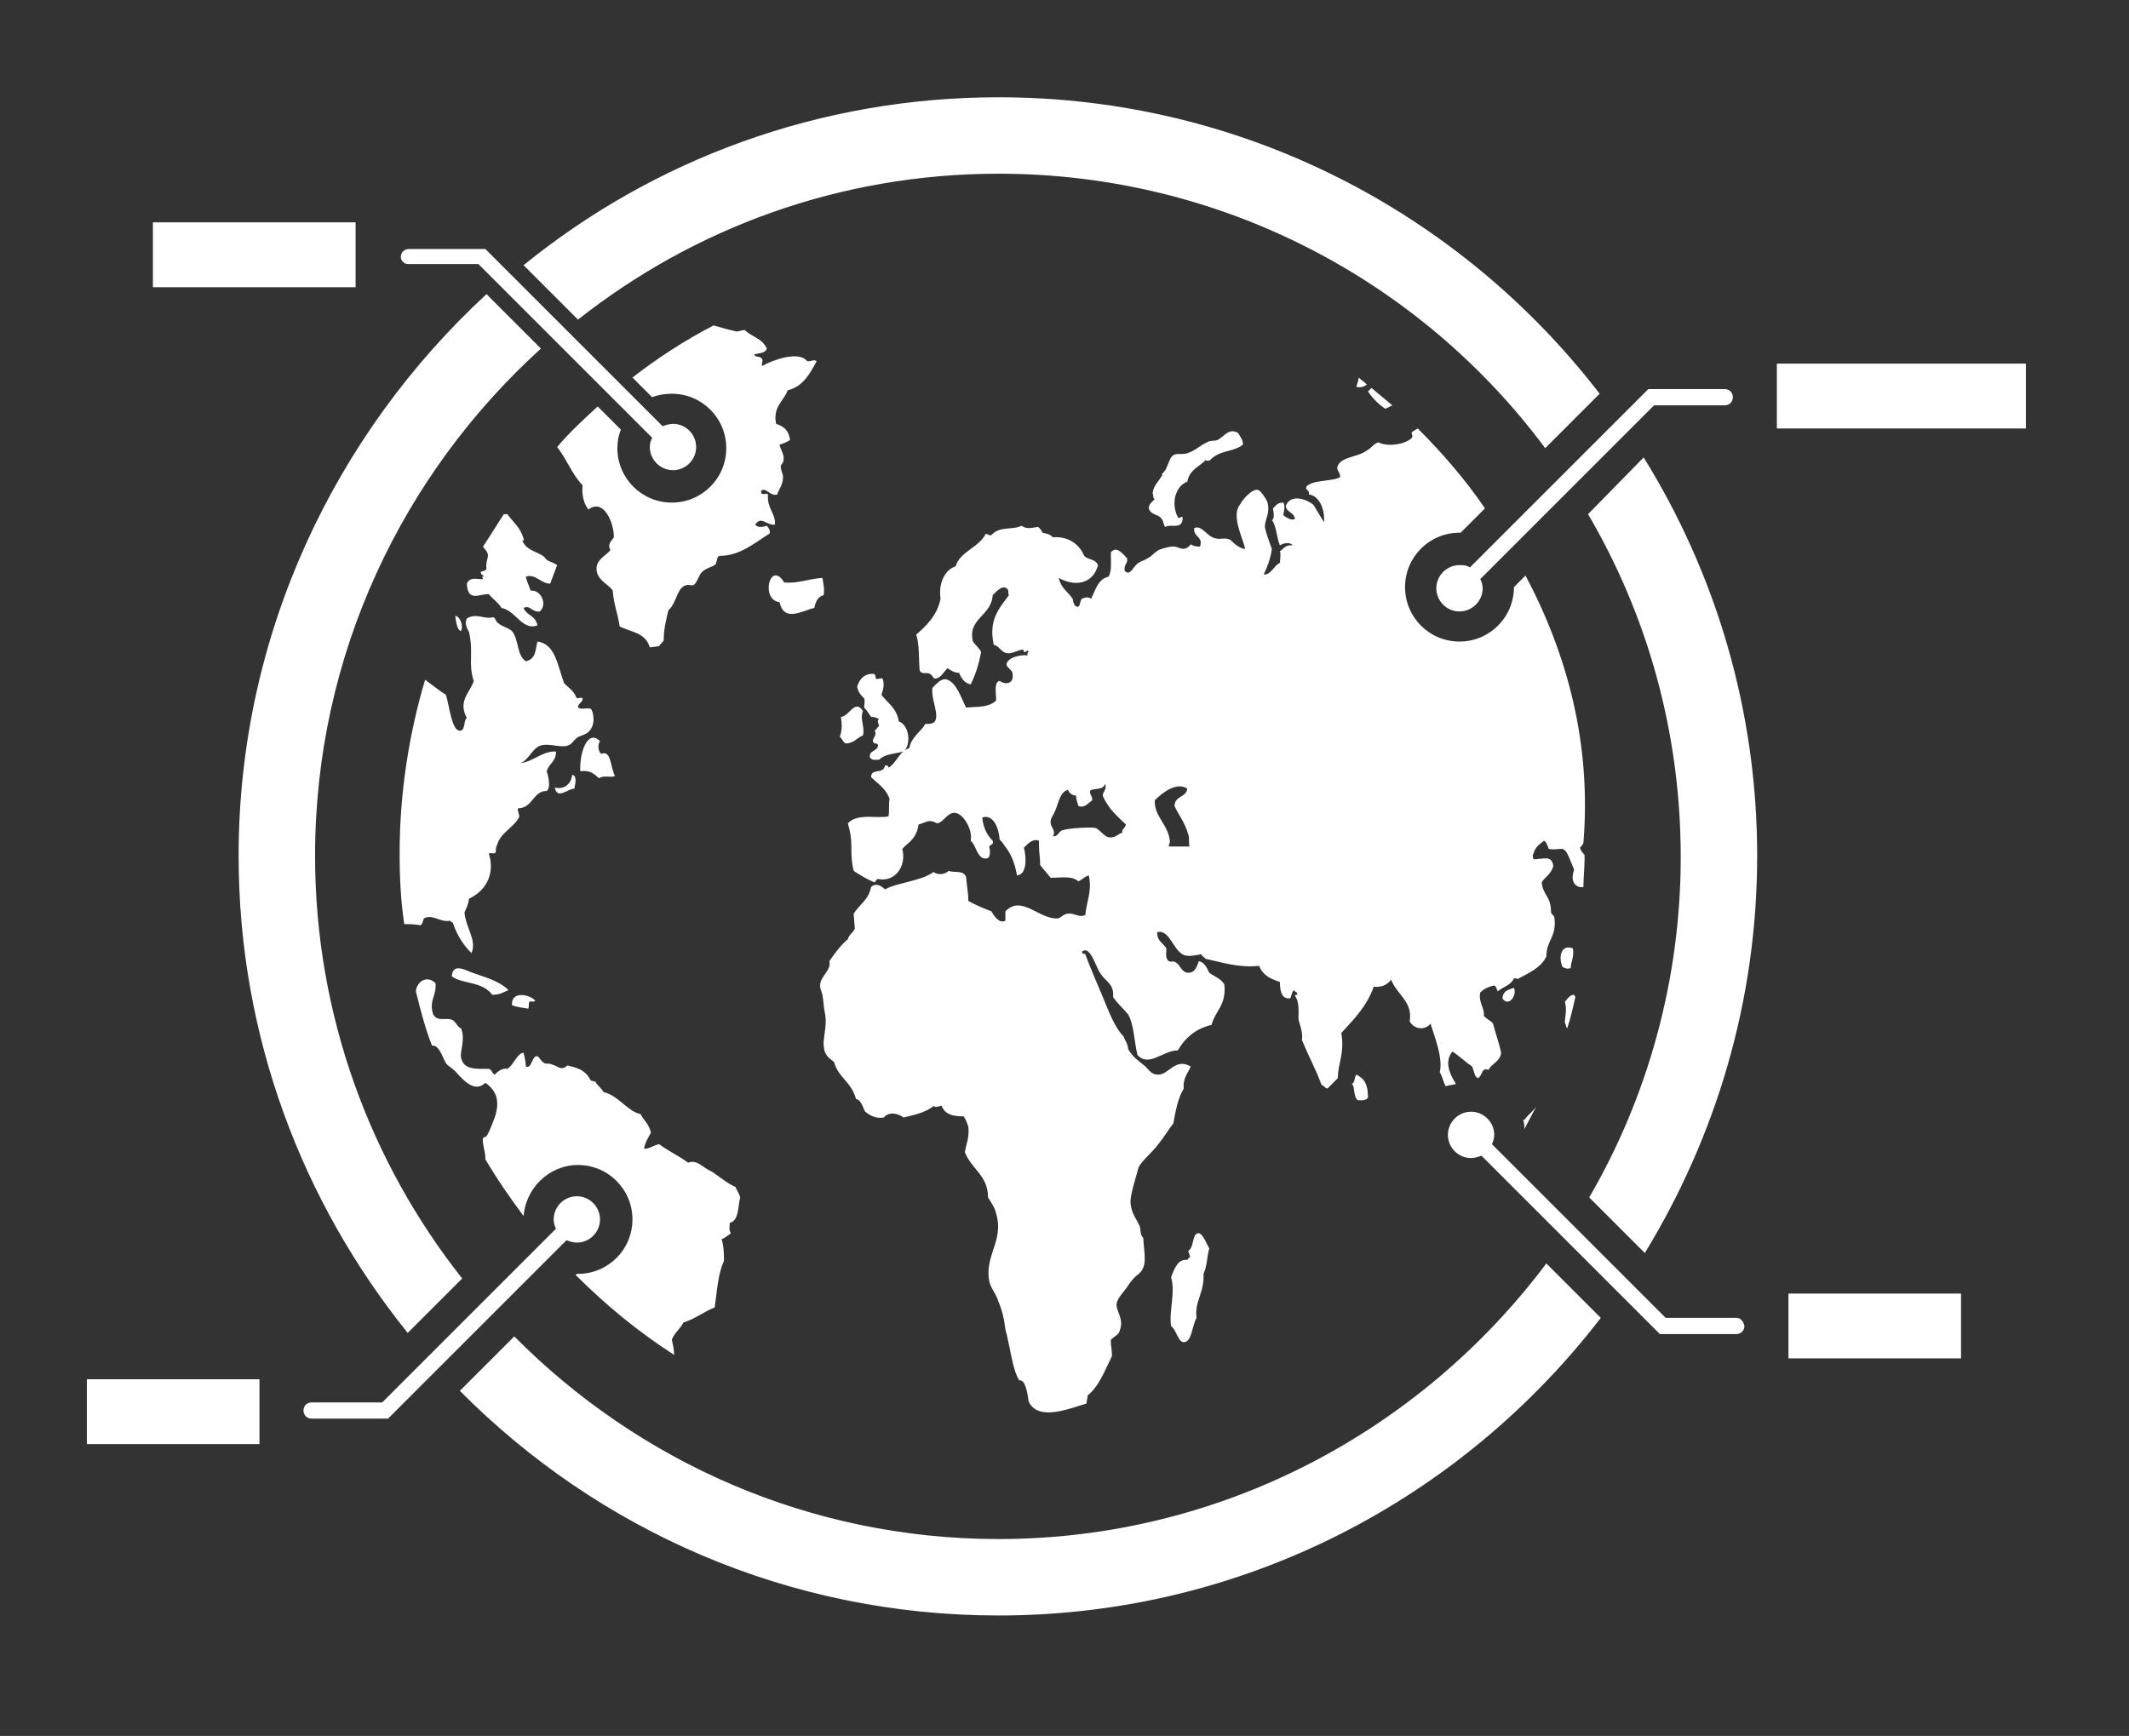 <?xml version="1.0" encoding="utf-8"?>
<!-- Generator: Adobe Illustrator 22.0.0, SVG Export Plug-In . SVG Version: 6.00 Build 0)  -->
<svg version="1.1" id="Layer_1" xmlns="http://www.w3.org/2000/svg" xmlns:xlink="http://www.w3.org/1999/xlink" x="0px" y="0px"
	 viewBox="0 0 183.8 149.9" style="enable-background:new 0 0 183.8 149.9;" xml:space="preserve">
<rect x="0" y="0" width="183.8" height="149.9" fill="#333333" stroke="none"/>
<style type="text/css">
	.st0{fill:#FFFFFF;}
</style>
<path class="st0" d="M153.4,31.3V37h21.5v-5.6H153.4z M126,48.8c-1.1,0-2,0.9-2,2c0,1.1,0.9,2,2,2c1.1,0,2-0.9,2-2
	c0-0.3-0.1-0.6-0.2-0.8l15-15h6.1c0.4,0,0.7-0.3,0.7-0.7c0-0.4-0.3-0.7-0.7-0.7h-6.6L126.9,49C126.6,48.8,126.3,48.8,126,48.8z
	 M30.7,19.2H13.2v5.6h17.5V19.2z M35.2,22.8h6.1l15,15c-0.1,0.2-0.2,0.5-0.2,0.8c0,1.1,0.9,2,2,2c1.1,0,2-0.9,2-2s-0.9-2-2-2
	c-0.3,0-0.6,0.1-0.9,0.2L41.9,21.5h-6.6c-0.4,0-0.7,0.3-0.7,0.7C34.6,22.5,34.9,22.8,35.2,22.8z M154.4,117.3h14.9v-5.6h-14.9V117.3
	z M149.9,113.8h-6.1l-15-15c0.1-0.2,0.2-0.5,0.2-0.8c0-1.1-0.9-2-2-2c-1.1,0-2,0.9-2,2s0.9,2,2,2c0.3,0,0.6-0.1,0.9-0.2l15.4,15.4
	h6.6c0.4,0,0.7-0.3,0.7-0.7C150.5,114.1,150.3,113.8,149.9,113.8z M7.5,124.7h14.9v-5.6H7.5V124.7z M73,64.2c0.7,0,1-0.5,1.5-0.7
	c0.2-0.7-0.3-1.4,0-2.1c-0.7-1.1-1.2,0.5-1.9,0.5c0.1,0.7,0.1,1.2-0.1,1.7C72.7,63.8,72.8,64.1,73,64.2z M75.5,58.2
	c-0.8-0.1-1.3,0.4-1.5,1.1c0.1,0.5,0.3,0.7,0.6,1c0.1,0.3,0,0.5,0,0.8c0.2,0.2,0.4,0.5,0.6,0.8c0.3,0,0.5,0.1,0.7,0.2
	c-0.2,0.1-0.1,0.3,0,0.6c-0.2,0.1-0.2,0.3-0.4,0.4c0.3,0.4-0.3,0.7-0.1,1c0.1,0.2,0.4,0,0.4,0.3c-0.1,0.5-0.8,0.4-0.7,1
	c0.2,0.3,0.5,0.2,0.8,0.2c0.5-0.5,1.3-0.5,2.1-0.7c0.7-0.6,0.5-2.3-0.4-2.6c-0.2-1.2-1-1.6-1.5-2.3c0.1-0.4,0.3-0.8,0.1-1.4
	c-0.2-0.1-0.3,0.1-0.6,0C75.6,58.4,75.6,58.4,75.5,58.2z M104.4,107.8c-0.3-0.5-0.6-1.4-1-1.3c-0.5,0.1-0.3,1.2-0.8,1.5
	c0,0.3,0.2,0.4,0.1,0.6c-0.1,0-0.1,0.1-0.2,0.2c-0.8-0.1-1.1,0.7-1.4,1.5c0.4,1.3-0.2,2.9,0,4.2c0.5,0.4,0.6,1.4,1.1,1.4
	c0.7,0,0.7-1.4,1.1-2.1c-0.2-1.4,0.7-2.2,0.6-3.8C104.2,109.4,104.2,108.5,104.4,107.8z M117.1,33.4c0.3,0.1,0.7,0,0.9-0.2
	c-0.2-0.2-0.5-0.4-0.7-0.6C117.3,32.8,117.2,33,117.1,33.4z M100.2,44.7c0.3,0.3,0.2,0.6,0.4,0.8c0.5-0.3,1.5,0.3,1.5-0.8
	c-0.1-0.2-0.2,0.1-0.4,0c-0.7-1.4-0.1-2.8,0.8-3.1c0.2-1.1,1.1-1.3,1.6-1.9c0,0.2,0.2,0,0.3,0.1c0.9-1,2-0.7,2.9-1.4
	c0-0.5-0.2-0.6-0.4-1c-0.8-0.5-1.2,0.3-1.8,0.6c-0.3,0.1-0.6,0-0.9,0.2c-0.5,0.2-1,0.7-1.6,0.9c-0.4,0.2-1,0-1.3,0.2
	c-0.3,0.2-0.4,0.7-0.6,1.1c-0.1,0.3-0.4,0.5-0.4,0.6c0,0,0.1,0.1,0,0.1c-0.3,0.5-0.7,0.8-0.8,1.5c0.1,0,0,0.5,0.2,0.5
	c-0.3,0.3-0.6,0.5-0.5,0.9C99.5,44.5,99.9,44.4,100.2,44.7z M119.6,35.3c0.2-0.1,0.4-0.2,0.6-0.3c-0.6-0.5-1.2-1-1.8-1.5
	c-0.1,0.1-0.2,0.2-0.3,0.3C118.5,34.4,119,34.9,119.6,35.3z M135.8,81.9c-1-0.4-1.3,0.7-0.9,1.6c0.2,0.1,0.4,0.2,0.7,0.1
	C135.6,83.1,135.9,82.7,135.8,81.9z M135.3,88.8c0.3-0.9,0.5-1.8,0.7-2.7c0-0.1-0.1-0.1-0.1-0.2c-0.4,0-0.6,0.4-0.8,0.6
	c0.2,0.8,0,1.2,0,1.8C135.2,88.5,135.2,88.7,135.3,88.8z M131.7,49.7l-1,1c0,2.6-2.1,4.7-4.7,4.7c-2.6,0-4.7-2.1-4.7-4.7
	s2.1-4.7,4.7-4.7c0,0,0.1,0,0.1,0l2.1-2.1c-1.7-2.5-3.7-4.8-5.8-6.9c-0.2,0.1-0.3,0.2-0.5,0.3c-0.1,0.1,0.1,0.3,0,0.5
	c-0.6,0.6-2.1,0.8-2.9,0.4c-0.4,0.1-0.6,0.5-1,0.7c-0.8,0.6-2.1,0.5-2.5,1.3c-0.2,0.4,0.2,0.5,0.2,1c-0.7,0.4-2.3,0.2-2.9,0.8
	c-0.2,0.3,0.3,0.3,0.2,0.7c0.9,0.1,1.4,1.3,1.3,2.4c-0.3-0.5-0.6-1-0.9-1.5c-0.6-0.5-2-1-2.4,0.1c0.1,0.6,0.7,0.5,0.8,1.1
	c-0.3,0.2-0.7-0.1-1-0.3c0-0.3,0.2-0.7,0-1.1c-0.5,0-0.6,0.2-0.9,0.5c0.1,0.5,0.1,1-0.1,1c0.4,0.5,0.4,1.5,0.7,2.2
	c0.1-0.1,0.8-0.4,1.1,0c-0.6-0.1-0.8,0.3-1.1,0.5c0.1,0.3,0,0.7,0,1c-0.5,0.2-0.8,1.1-1.4,1c0.3-0.6,0.6-1.4,0.7-2.2
	c-0.2-0.6-0.5-1.3-0.6-1.9c0-0.7,0.5-1.2,0.2-2.2c-0.1-0.2-0.5-0.9-0.8-1c-0.5-0.1-1.3,0.8-1.5,1.2c-0.1,0.1-0.3,0.5-0.3,0.6
	c-0.2,1.1,0.5,2.4,0.7,3.3c-0.4,0-0.9-0.4-1.3-0.8c-0.5-0.2-0.8,0-1.2-0.1c-0.8-0.1-1.2-1.2-1.9-0.9c-0.1,0.8,0.8,0.7,0.5,1.6
	c-0.2,0-0.5,0-0.8-0.2c-0.6,0.8-1.1,0.1-1.6,0.2c-0.2,0-0.6,0.1-0.9,0.2c-0.5,0.1-0.8,0.6-1.2,0.8c-0.3,0.2-0.5,0.2-0.8,0.4
	c-0.5,0.3-0.7,1.2-1.2,0.7c-0.1-0.6,0.3-0.6,0.2-1.1c-0.4-0.4-0.9-1.1-1.4-0.5c0,0.9,0.1,1.6-0.2,2.1c-0.9,0.2-1.1,1.1-1.5,1.9
	c-0.3-0.2-0.5-0.1-0.8,0c-0.2,0.2-0.1,0.7-0.4,0.7c-0.3-0.1-0.3-0.3-0.4-0.7c-0.4-0.6-1-0.9-1.2-1.8c1.2,0.7,2.9,0.7,3.4-1.1
	c-0.3-0.6-0.8-0.4-1.2-0.8c-0.5-1.2-1.6-1.7-2.7-1.6c-0.3-0.3-0.5-0.3-0.9-0.4c-0.1-0.2-0.2-0.4-0.4-0.5c-0.6,0.1-1,0.2-1.4-0.1
	c-0.8,0.4-1.9,0-2.6,0.8c-0.2,0.1-0.3-0.1-0.5-0.1c-0.6,1.2-2.2,1.5-2.6,2.8c-0.9,0.3-1.5,1.4-1.3,2.8c-0.3,1.5-1.3,2.4-2.1,3.1
	c0.3,0.9,0.2,2.2,0.3,3.1c0.2,0.4,0.6,0.1,0.9,0.3c0.2,0.1,0.2,0.3,0.4,0.4c0.5,0,0.7-0.5,1.1-0.9c0.3,0.2,0.6,0.4,1,0.4
	c0.2,0.5,0.5,0.9,1,1c0.4-0.8,0.7-1.7,0.9-2.8c-0.2-0.4-0.5-0.6-0.7-0.9c-0.5-2,1.6-2.2,1.7-4c0.3-0.3,0.9-1,1.3-0.5
	c0.1,0.1,0,0.3,0.1,0.5c-0.8,1.1-1.8,2.1-1.3,4.3c0.4,0,0.6,0.6,1.1,0.7c0.5,0.1,1-0.3,1.4-0.3c0.1,0,0.1,0.2,0.1,0.2
	c0.1,0.1,0.4-0.3,0.4,0c-0.1,0-0.1,0.2-0.1,0.3c-0.6-0.1-1.8,0.2-1.8,0.8c0,0.2,0.5,0.5,0.5,0.7c0.2,0.9-0.5,1.1-1.1,0.7
	c-0.5,0.1-0.3,1-0.3,1.7c-0.7,0.6-1.4,0.5-2.6,0.6c-0.4-0.8-0.8-2.1-1.6-2.4c-0.5-0.2-0.9,0.3-1.3,0.7c-0.2,1.2,1.2,3.3-0.6,3.1
	c-0.4,0.7-1.2,1.1-1.4,2.1c-0.9,0.3-1.1,1.3-1.8,1.7c0-0.2-0.1-0.2-0.3-0.2c-0.1,0.8-1.2,0.2-1.2,1c0.6,0.6,1.3,1,1.6,1.9
	c-0.1,0.4,0,1.1-0.1,1.5c-1,0.2-2.7-0.3-3.5,0.6c0.2,0.7,0.3,1.3,0.3,1.9c0,0.7,0,1.4,0.2,2.2c0.6,0.4,1.1,0.7,1.8,1
	c0.1-0.1,0.2-0.3,0.3-0.3c1.3,0.3,2.5-0.9,2.1-2.6c0.1-0.1,0.2-0.2,0.3-0.3c0.5-0.4,1-0.9,1.1-1.8c0.7-0.2,0.9-0.5,1.6-0.1
	c0.6-0.1,0.9-1,1.6-0.9c0.7,0.1,1.5,1.5,1.3,2.4c0.1,0.1,0.2,0.2,0.3,0.4c0.3,0.6,0.5,1.3,1.2,1.1c0.2-0.2,0.2-0.6,0.1-1
	c0,0,0.1-0.1,0.1-0.1c0.1-0.1,0.3-0.1,0.2-0.4c-0.4-0.4-0.8-1-0.9-2c0.8-0.3,1.4,0.6,1.5,1.9c0.1,0.1,0.3,0.3,0.4,0.5
	c0.5,0.6,0.9,1.4,1.1,2.6c0.9-0.1,0.8-1.6,0.6-2.4c0,0,0.1-0.1,0.1-0.1c0.3-0.3,0.7-0.7,1.2-0.5c0,0.2,0,0.4,0,0.5
	c0,0.5,0.1,0.9,0.1,1.6c0.3,0.4,0.6,0.7,0.9,1.1c0.9,0,1.8-0.2,2.4,0.3c0.3-0.1,0.5-0.4,0.9-0.5c0.3,1.3-0.2,2.3-0.3,3.4
	c-0.5,0.3-1-0.2-1.5-0.1c-0.3,0-0.6,0.3-0.8,0.4c-1.6,0.2-3.2-2.1-4.6-0.6c0,0.2,0,0.6,0,0.8c-0.5,0.3-1-0.4-1.2-0.8
	c-0.5-0.2-1.3-0.5-2-0.9c0-0.7-0.1-1-0.2-2.1c-0.3-0.6-1-0.3-1.5-0.5c-0.3,0.3-0.9,0.4-1.3,0.1c-1.1,0.8-3.1,0.9-4.2,1.5
	c-0.3-0.3-0.8-0.6-1.2-0.2c-0.2,1.1-1,1.5-1.5,2.3l0.1,1.3c-0.2,0.4-0.5,0.5-0.6,0.9c-0.6,0.5-1.2,1.3-1.6,1.9
	c0.2,0.8-0.8,1.3-0.8,2.1c0,0.3,0.1,0.4,0.2,0.8c0.1,0.5,0.1,1,0.2,1.5c0.2,0.9,0,1.6-0.1,2.6c0,1.1,0.4,1.3,0.9,1.7
	c0.4,1.4,1.5,1.7,1.9,3.2c0.5,0.1,0.6,0.8,0.8,1.1c0.5,0.4,1,0.6,1.6,0.5c0.4-0.5,1.2-0.4,1.7,0c0.8-0.2,1.9-0.4,2.6-1
	c0.2,0.2,0.4,0,0.7,0c0.3,0.8,1.1,0.9,1.9,0.9c0.2,0.3,0.3,0.6,0.4,0.9c0.1,1-0.2,1.5-0.3,2.2c0.6,1.5,2,2,2,3.9
	c0.3,0.5,0.6,0.9,0.7,1.4c0.7,2.3-1,3.6-0.6,5.8c0.1,0.6,0.6,1.1,0.8,1.8c0.3,0.7,0.5,1.5,0.6,2.4c0.4,1.4,0.6,3.5,1.2,4.4
	c0.5-0.1,0.7,1,0.8,1.8c0.8,1.8,3.6,0.6,5,0.2c0-0.2,0.1-0.5,0.1-0.7c1-0.8,1.5-2.2,2.1-3.4c0-0.7-0.1-0.7-0.1-1.4
	c0.4-0.4,0.7-0.4,0.8-0.9c0.3-0.8-0.2-1.4-0.3-2c-0.1-0.6,0.7-1.3,1-1.8c0.2-0.3,0.5-0.7,0.8-0.9c0.9-0.7,0.6-1.6,0.5-3.2
	c-0.3-0.3-0.2-0.7-0.3-1c-0.3-0.7-0.8-1.2-0.8-2.2c0-0.6,0.6-2.5,0.7-2.9c0.3-0.6,1.2-1.3,1.7-2c0.5-0.6,0.9-1.3,1.3-1.8
	c0.2-1.1,0.4-2.2,0.9-3c-0.1-0.9,0.4-1.4,0.6-1.9c-1.3-0.8-1.9,0.7-2.8,0.7c-0.6,0-0.8-0.4-1.1-0.7c-0.6-0.5-1.1-0.8-1.5-1.5
	c0-0.4-0.3-0.8-0.4-1.1c-0.6-0.6-1.1-1.7-1.5-2.7c-0.6-1.5-1.3-3-1.8-4.4c0-0.1-0.2,0.1-0.3-0.2c0.6-0.6,1.1,0.9,1.4,1.5
	c0.5,1.1,1.4,1.1,1.3,2.4c0.4,0.6,0.9,1,1.3,1.5c0.5,0.9,0.5,2.2,0.8,3.5c1,1.1,2.2-0.4,3.5-0.4c0.6-1.1,1.6-1.9,2.9-2.2
	c0.3-1.2,1.3-1.7,1.1-3.5c-0.3-0.5-0.9-0.7-1.3-1c-0.2-0.4-0.4-0.9-0.9-1c-0.2,0.6-0.4,1-0.9,1c-0.6,0-0.7-0.7-1.1-0.9
	c-0.3-0.2-0.4,0.1-0.7-0.2c-0.2-0.3-0.1-0.6-0.1-1c-0.3-0.5-0.8-0.6-0.8-1.4c1.1-0.3,1.4,1.7,2.4,2c0.4,0.1,0.9,0,1.4-0.1
	c0.1,0.2,0.2,0.2,0.4,0.4c1.4,0.3,2.9,0.8,4.6,0.6c0.4,1,1.3,1.2,1.8,1.4c0,0.9,0.2,1.5,0.9,1.4c0.1-0.2,0.1-0.5,0.3-0.7
	c0.1,0.2,0.3,0.1,0.3,0.4c-0.1,0-0.2,0-0.2,0.1c0.4,0.5,0.3,1.5,0.3,2c0.1,0.5,0.4,1.1,0.3,1.8c0.7,1.7,1.1,2.3,1.7,3.9
	c0.2,0,0.3,0.3,0.5,0.3c0.3-0.3,0.6-0.6,0.9-0.9c0-1.3,0.6-2.1,0.3-3.9c1.1-1.2,2.2-2.3,2.8-4c0.7,0.1,1.2-0.2,1.5-0.6
	c0.5,1.3,1.9,1.9,1.6,3.6c0.4,0.7,1.3,0.8,1.8,0.2c0.3,1,1.1,2.9,0.8,4.2c0.2,0.3,0.3,0.8,0.5,1.2c0.3-0.1,0.6-0.1,0.9-0.2
	c-0.6-0.9-1-2-0.3-2.8c0.6,0.4,1.1,0.9,1.7,1.3c0.2,0.5,0.2,0.9,0.5,1c0.4-0.2,0.3-1,0.9-0.7c0.3-0.6,1-0.7,1.1-1.5
	c-0.2-0.9-0.5-1.7-0.7-2.5c-0.2-0.3-0.6-0.4-0.8-0.7c0.1-0.6-0.5-1.2-0.3-2c0.3-0.3,0.7-0.5,1.2-0.6c0.2,0.1,0.2,0.3,0.3,0.5
	c0.5-0.4,1.1-0.5,1.4-1.1c0.2-0.1,0.2,0.1,0.4,0c0.9-0.5,1.9-0.9,2.4-1.9c0-1.4,0.9-1.7,0.7-3.3c0-0.3-0.3-0.3-0.3-0.6
	c0-1.3-0.7-1.4-0.8-2.5c0.3-0.5,0.8-0.7,1-1.4c-0.1-1-0.9-0.6-1.7-0.6c-0.1-0.2-0.1-0.4,0-0.5c0.1-0.5,0.5-0.8,0.9-1.1
	c0.2,0.1,0.3,0.4,0.4,0.7c0.4,0.1,0.7,0,1.2,0c0.2,0.1,0.3,0.2,0.4,0.4c0.2,0.4,0.4,0.9,0.6,1.4c-0.4,1.1,0.2,1.6,0.8,1.5
	c0-0.8,0.1-1.6,0.1-2.4c0-0.1,0-0.3,0-0.4c0,0-0.1,0-0.1-0.1c-0.1-0.1-0.2-0.2-0.3-0.5c0.1-0.1,0.2-0.2,0.3-0.4
	C137.4,64.2,135.3,56.5,131.7,49.7z M96.9,71.9c-0.4,0.1-0.6,0.5-1.2,0.4c-0.4-0.1-0.7-0.6-1.1-0.8c-0.4-0.1-2.3,0-2.9,0.2
	c-0.3,0.1-0.4,0.6-0.8,0.5c0.3-0.5-0.2-0.7-0.2-1.2c0-0.4,0.2-0.5,0.4-1c0.3-0.7,0.4-1.6,1.1-1.8c0.1,0.3,0.4,0.5,0.7,0.5
	c0,0.4,0.1,0.5,0.2,0.9c0.5,0.2,0.8-0.2,1.2-0.5c0-0.4-0.2-0.4-0.2-0.8c0.3-0.3,1.1,0,1.3-0.6c0.2,0.4-0.2,0.7-0.2,1
	c0.5,1.2,1.3,1.8,2,2.5C97.1,71.6,96.8,71.6,96.9,71.9z M100.9,73.1c0-0.2,0.1-0.3,0.1-0.4c-0.1-1.5-1.4-2.2-1.3-3.6
	c0.7-0.7,1.9-1.6,2.8-1c-0.1,0.8-1.1,0.6-1.1,1.5c0.3,0.7,0.9,1.4,1.2,2.5c0.1,0.3,0,0.7,0.1,1c0,0,0,0,0,0H100.9z M131.5,96.7
	c0.1,0.3,0.1,0.5,0.1,0.8c0.3-0.6,0.7-1.3,1-1.9c-0.3,0.4-0.7,0.7-1,1.1C131.6,96.7,131.6,96.7,131.5,96.7z M129.7,86.2
	c0.5,0.8,1.3-0.2,1-0.9C130.2,85.5,129.8,85.5,129.7,86.2z M116.7,93.6c0.3,0.2,0.1,1,0.5,1.4c0.3,0,0.6,0.1,0.9-0.2
	c0-1.3-0.4-1.7-1-2C116.9,93,117,93.5,116.7,93.6z M47.9,68c0.2,1.1,1.1,0.1,1.7,0.1c0-0.3,0.2-0.7,0-1.1c-0.1,0-0.1-0.1-0.2-0.1
	C49.3,67.8,48.6,68.2,47.9,68z M67.3,52c0.4,1.8,2,0.7,3,0.5c0.1-0.5,0.3-1,0.8-1.1c0.1-0.5,0-0.9-0.1-1.5c-1.3,0.1-2.1,0.5-3.3,0.4
	C66.5,48.3,65.6,51.8,67.3,52z M47,48.1c-0.6-0.5-1.5-0.5-1.9-1.4c0-0.2,0.2,0.2,0.1-0.2c-0.3-1-0.9-1.4-1.4-2.1l-0.3,0
	c-0.6,0.9-1.2,1.9-1.8,2.8c0.1,0.2,0.3,0.3,0.4,0.6c0.1,0.4-0.2,0.7-0.1,1.3c0,0.2-0.4,0.2-0.5,0.3c0,0.3,0.4,0.3,0.2,0.4
	c-0.2,0,0,0.1,0,0.2c-0.3,0.1-1.1-0.3-1.4,0.4c0.1,1.6,1,0.9,1.9,0.9c0.3,0.4,0.8,0.7,1.1,1.2c1.2,0.2,1.8,2,3.1,1.5
	c-0.2-0.9-0.9-0.8-1.2-1.5c0.6-0.3,0.7,0.4,1.4,0.3c0.7-0.6,0.1-1.9-0.8-1.8c-0.1-0.4-0.3-0.7-0.4-1.2c0.8-0.3,1.3,0.6,2.1,0.6
	c0.2-0.5,0.4-1.1,0.6-1.6C47.7,48.5,47.2,48.5,47,48.1z M20.6,73.9c0,15.6,5.5,29.9,14.6,41.2l4.7-4.7c-7.9-10-12.7-22.7-12.7-36.5
	c0-17.4,7.6-33,19.5-43.8l-4.7-4.7C28.9,37.5,20.6,54.8,20.6,73.9z M66.2,45.4c-0.3,0.1-0.8,0.2-1-0.1c0.5-0.8,1,0.1,1.7,0
	c0.1-0.9-0.7-1.4-0.6-2.6c-0.2-0.2-0.6,0.2-0.6-0.3c0.4-0.4,0.8,0.5,1.4,0.3c0.1-0.4,0.5-0.8,0.5-1.5c0-0.3-0.2-0.6-0.2-0.9
	c0-0.2,0.2-0.3,0.2-0.4c0.2-0.6-0.2-1-0.3-1.5c0.3-0.1,0.6-0.2,0.9-0.4c-0.1-0.9-0.6-1.2-1.2-1.4c-0.3-1.5,0.7-2,1-2.9
	c1.3-0.3,1.9-1.4,2.5-2.5c-0.2-0.2-0.4,0-0.8,0c-0.8-1-3.2,0-3.9,0.4c-0.1-0.3,0.1-0.3,0-0.6c-0.2-0.3-0.6-0.1-0.7-0.4
	c0.4-0.1,1-0.1,1.1-0.5c-0.4-0.9-1.3-1-1.9-1.6c-0.3,0-0.7,0.2-0.8,0.1c-0.5-0.1-1.2-0.3-1.9-0.5c-2.5,1.3-4.8,2.8-7,4.5l1.7,1.7
	c0.5-0.2,1.1-0.3,1.7-0.3c2.6,0,4.7,2.1,4.7,4.7s-2.1,4.7-4.7,4.7s-4.7-2.1-4.7-4.7c0-0.6,0.1-1.1,0.3-1.6l-2-2
	c-1.2,1.1-2.4,2.2-3.5,3.5c0.8,1,1.3,2.4,2.2,3.3c-0.1,0.8,0.1,1.6,0.5,2.1c1.3-1,2.2,1.1,2.2,2.4c-0.2,0.3-0.6,0.6-0.3,1.1
	c-0.4,0.5-1.2,0.8-1.2,1.6c0,1,1,1.3,1.4,1.9c0.1,1.3,0.4,1.8,0.6,3.1c1,0.5,2.2,0.5,2.6,1.8l0.8-0.1c0.1-0.2,0.3-0.3,0.4-0.5
	c0-1,0.2-1.7,0.4-2.6c0.8-0.7,0.7-2.1,1.7-2.2c0.1,0,0.4,0.1,0.5,0c0.3-0.2,0.4-0.8,0.7-1.1c0.4-0.4,0.9-0.4,1.2-0.7
	c0.1-0.3,0.1-0.6,0.3-0.7c1.8,0,3-1.1,4.3-1.9C66.6,45.9,66.3,45.5,66.2,45.4z M86.2,132.9c-16.3,0-31.1-6.7-41.8-17.5l-4.7,4.7
	c11.9,12,28.3,19.4,46.5,19.4c21.2,0,40-10.1,52-25.7l-4.7-4.7C122.7,123.5,105.5,132.9,86.2,132.9z M137.1,44.4
	c5.1,8.7,8,18.8,8,29.6c0,10.7-2.9,20.8-7.9,29.4l4.8,4.8c6.1-10,9.7-21.7,9.7-34.3c0-12.6-3.6-24.4-9.8-34.4L137.1,44.4z
	 M50.3,60.3c-0.1-0.1-0.4,0-0.5,0c-0.3-0.7-0.7-0.9-1.1-1.3c-0.6-1.7-0.8-3.4-2.3-3.6c-0.2,0.7-0.1,1.5-1,1.7
	c-0.8-0.5-0.6-1.9-1.2-2.6c-0.3-0.3-0.9-0.4-1.2-0.7c-0.2-0.1-0.2-0.4-0.4-0.5c-0.9,0.2-1.4-0.4-2.3,0.1c-0.2,0.5,0,0.8,0.2,1.2
	c0.4,1.9-0.1,2.7,0.4,4.2c-0.3,1-1.4,1.7-0.6,3.2c-0.3,0.2-0.1,1.1-0.6,1.1c-0.7,0-0.9-2.1-1.2-3.1c-0.5-0.3-1.1-0.8-1.8-1.3
	c-1.4,4.7-2.2,9.8-2.2,15c0,2.1,0.1,4.1,0.4,6.1c0.4,0,0.9,0,1.4,0.1c0.2-0.1,0.2-0.4,0.3-0.6c0.8-0.4,1.4,0.4,2.3,0.2
	c0,0.2,0.2,0.1,0.2,0.2c0.4,1.2,1,2,1.6,2.6c0.5-1.1-0.5-2.2-0.6-3.5c0.2-0.5,0.3-0.6,0.4-1.2c1.3-0.6,2.3-2,1.7-3.9
	c0.3-0.1,0.4,0.1,0.6-0.1c0-0.2,0-0.4,0.1-0.6c0.3-1.1,1.4-1.5,1.9-2.4c0.1-0.2-0.1-0.4-0.1-0.8c1.3,0,1.3-1.5,2.5-1.5
	c0.4-0.3,0.1-1.4,0-1.7c0.2-0.7,0.8-0.8,0.8-1.7c-1.1-0.1-2,0.9-3.1,1c0.7-0.2,1-1.2,1.7-1.5c0.9-0.3,1.9,0.3,2.6-0.1
	c0.3-0.2,0.5-0.6,0.8-0.7c0.5-0.2,1-0.3,1.2-1.1c0.1-0.4,0-1.1-0.2-1.3c-0.4-0.1-0.8,0.1-1.1-0.1C49.9,60.7,50.3,60.7,50.3,60.3z
	 M50.1,66.6c0.7-0.1,1.1,0.1,1.6,0.6c0.5-0.3,1,0,1.4-0.2c-0.4-0.6-0.3-2.3-1.2-1.9c-0.3-0.3-0.3-0.8-0.1-1.1
	C50.7,62.9,50,65.1,50.1,66.6z M86.2,15c19.3,0,36.5,9.3,47.2,23.7l4.7-4.7c-12-15.6-30.8-25.6-51.9-25.6c-15.5,0-29.8,5.4-41,14.5
	l4.7,4.7C59.9,19.7,72.5,15,86.2,15z M63,105.6c0.8-0.2,0.7-1.4,0.9-2.2c-0.1-0.4-0.3-0.6-0.4-0.9c-0.7-0.3-1.4-0.9-2-1.3
	c-0.9-0.4-1.3-1.1-2.1-0.8c-0.8-0.6-1.7-1-2.5-1.6c-0.5,0.1-0.8,0.4-1.3,0.4c0.1-0.6,0.4-1,0.6-1.4c-0.2-0.8-0.6-1-0.9-1.6
	c-1.1-0.2-1.9-1.6-3.2-1.9c-0.2-0.4-0.5-0.5-0.7-0.9c-0.2,0-0.3-0.1-0.4-0.1c-0.5-1-1.3-1.1-2-1.3c-0.6,0.5-0.7,0.1-1.4-0.1
	c-0.2-0.1-0.5,0-0.6-0.1c-0.4-0.2-0.4-0.6-0.7-0.6c-0.4,0.1-0.4,1.1-0.9,0.9c0-0.3-0.1-0.8-0.2-1.2c-0.6,0.1-0.8,1-1.4,1.4
	c-0.4-0.1-0.8,0.2-1.1,0.5c-0.2-0.1-0.3-0.5-0.5-0.5c-1.1,0-2.2,0.1-2.4-1c-0.1-0.5,0.4-1.6,0-2.5c-0.3-0.1-0.4-0.5-0.7-0.7
	c-0.5-0.3-1.3,0.2-1.7-0.5c-0.4-1.2,0.3-1.6,0.2-2.7c-0.7-0.7-1.6-0.2-1.7,0.7c0.4,1.6,0.8,3.2,1.4,4.7c0.1,0,0.1,0,0.2,0
	c0.5,0.2,0.7,1,1,1.5c0.1,0.2,0.5,0.4,0.8,0.7c0.7,0.8,1.7,1.9,2.6,1c1,0.7,1.2,1.6,0.9,2.7c0,0.1-0.6,1.7-0.8,1.9
	c-0.2,0.2-0.2,0-0.3,0.2c-0.1,0.3,0.2,1.2,0.2,1.6c0,0.1,0,0.2,0,0.2c1,1.7,2.1,3.3,3.3,4.9c0.2-2.4,2.2-4.4,4.7-4.4
	c2.6,0,4.7,2.1,4.7,4.7s-2.1,4.7-4.7,4.7c0,0-0.1,0-0.1,0l-0.1,0.1c2.6,2.6,5.4,4.9,8.5,6.9c0-0.4-0.1-0.9-0.2-1.3
	c0.2-0.6,0.7-0.9,1-1.5c1-0.3,1.7-0.9,2.7-1.3c0.2-1.4,0.3-3,0.8-4c0-0.6,0-1.2-0.2-1.9c0.3-0.1,0.5-0.3,0.8-0.5
	C62.9,106.2,63,105.9,63,105.6z M39.8,54.5c0.2-0.4,0-1.1-0.4-1.3l-0.1,0C39.4,53.9,39.5,54.4,39.8,54.5z M46.2,86.4
	c-0.4-0.5-2.1-0.9-2,0.4c0.5,0.2,0.9,0.2,1.4,0.3c0.1-0.2,0-0.3,0.1-0.6C45.8,86.4,46.1,86.6,46.2,86.4z M39,84.3
	c0.9,0.7,2.6,0.4,3.5,1.6c0.7,0,0.9-0.2,1.4-0.4c-0.8-0.8-2-1.1-3.1-1.5C40.2,83.8,39.1,83.1,39,84.3z M49.8,107.3c1.1,0,2-0.9,2-2
	c0-1.1-0.9-2-2-2s-2,0.9-2,2c0,0.3,0.1,0.6,0.2,0.8l-15,15h-6.1c-0.4,0-0.7,0.3-0.7,0.7c0,0.4,0.3,0.7,0.7,0.7h6.6l15.4-15.4
	C49.2,107.2,49.5,107.3,49.8,107.3z"/>
</svg>

